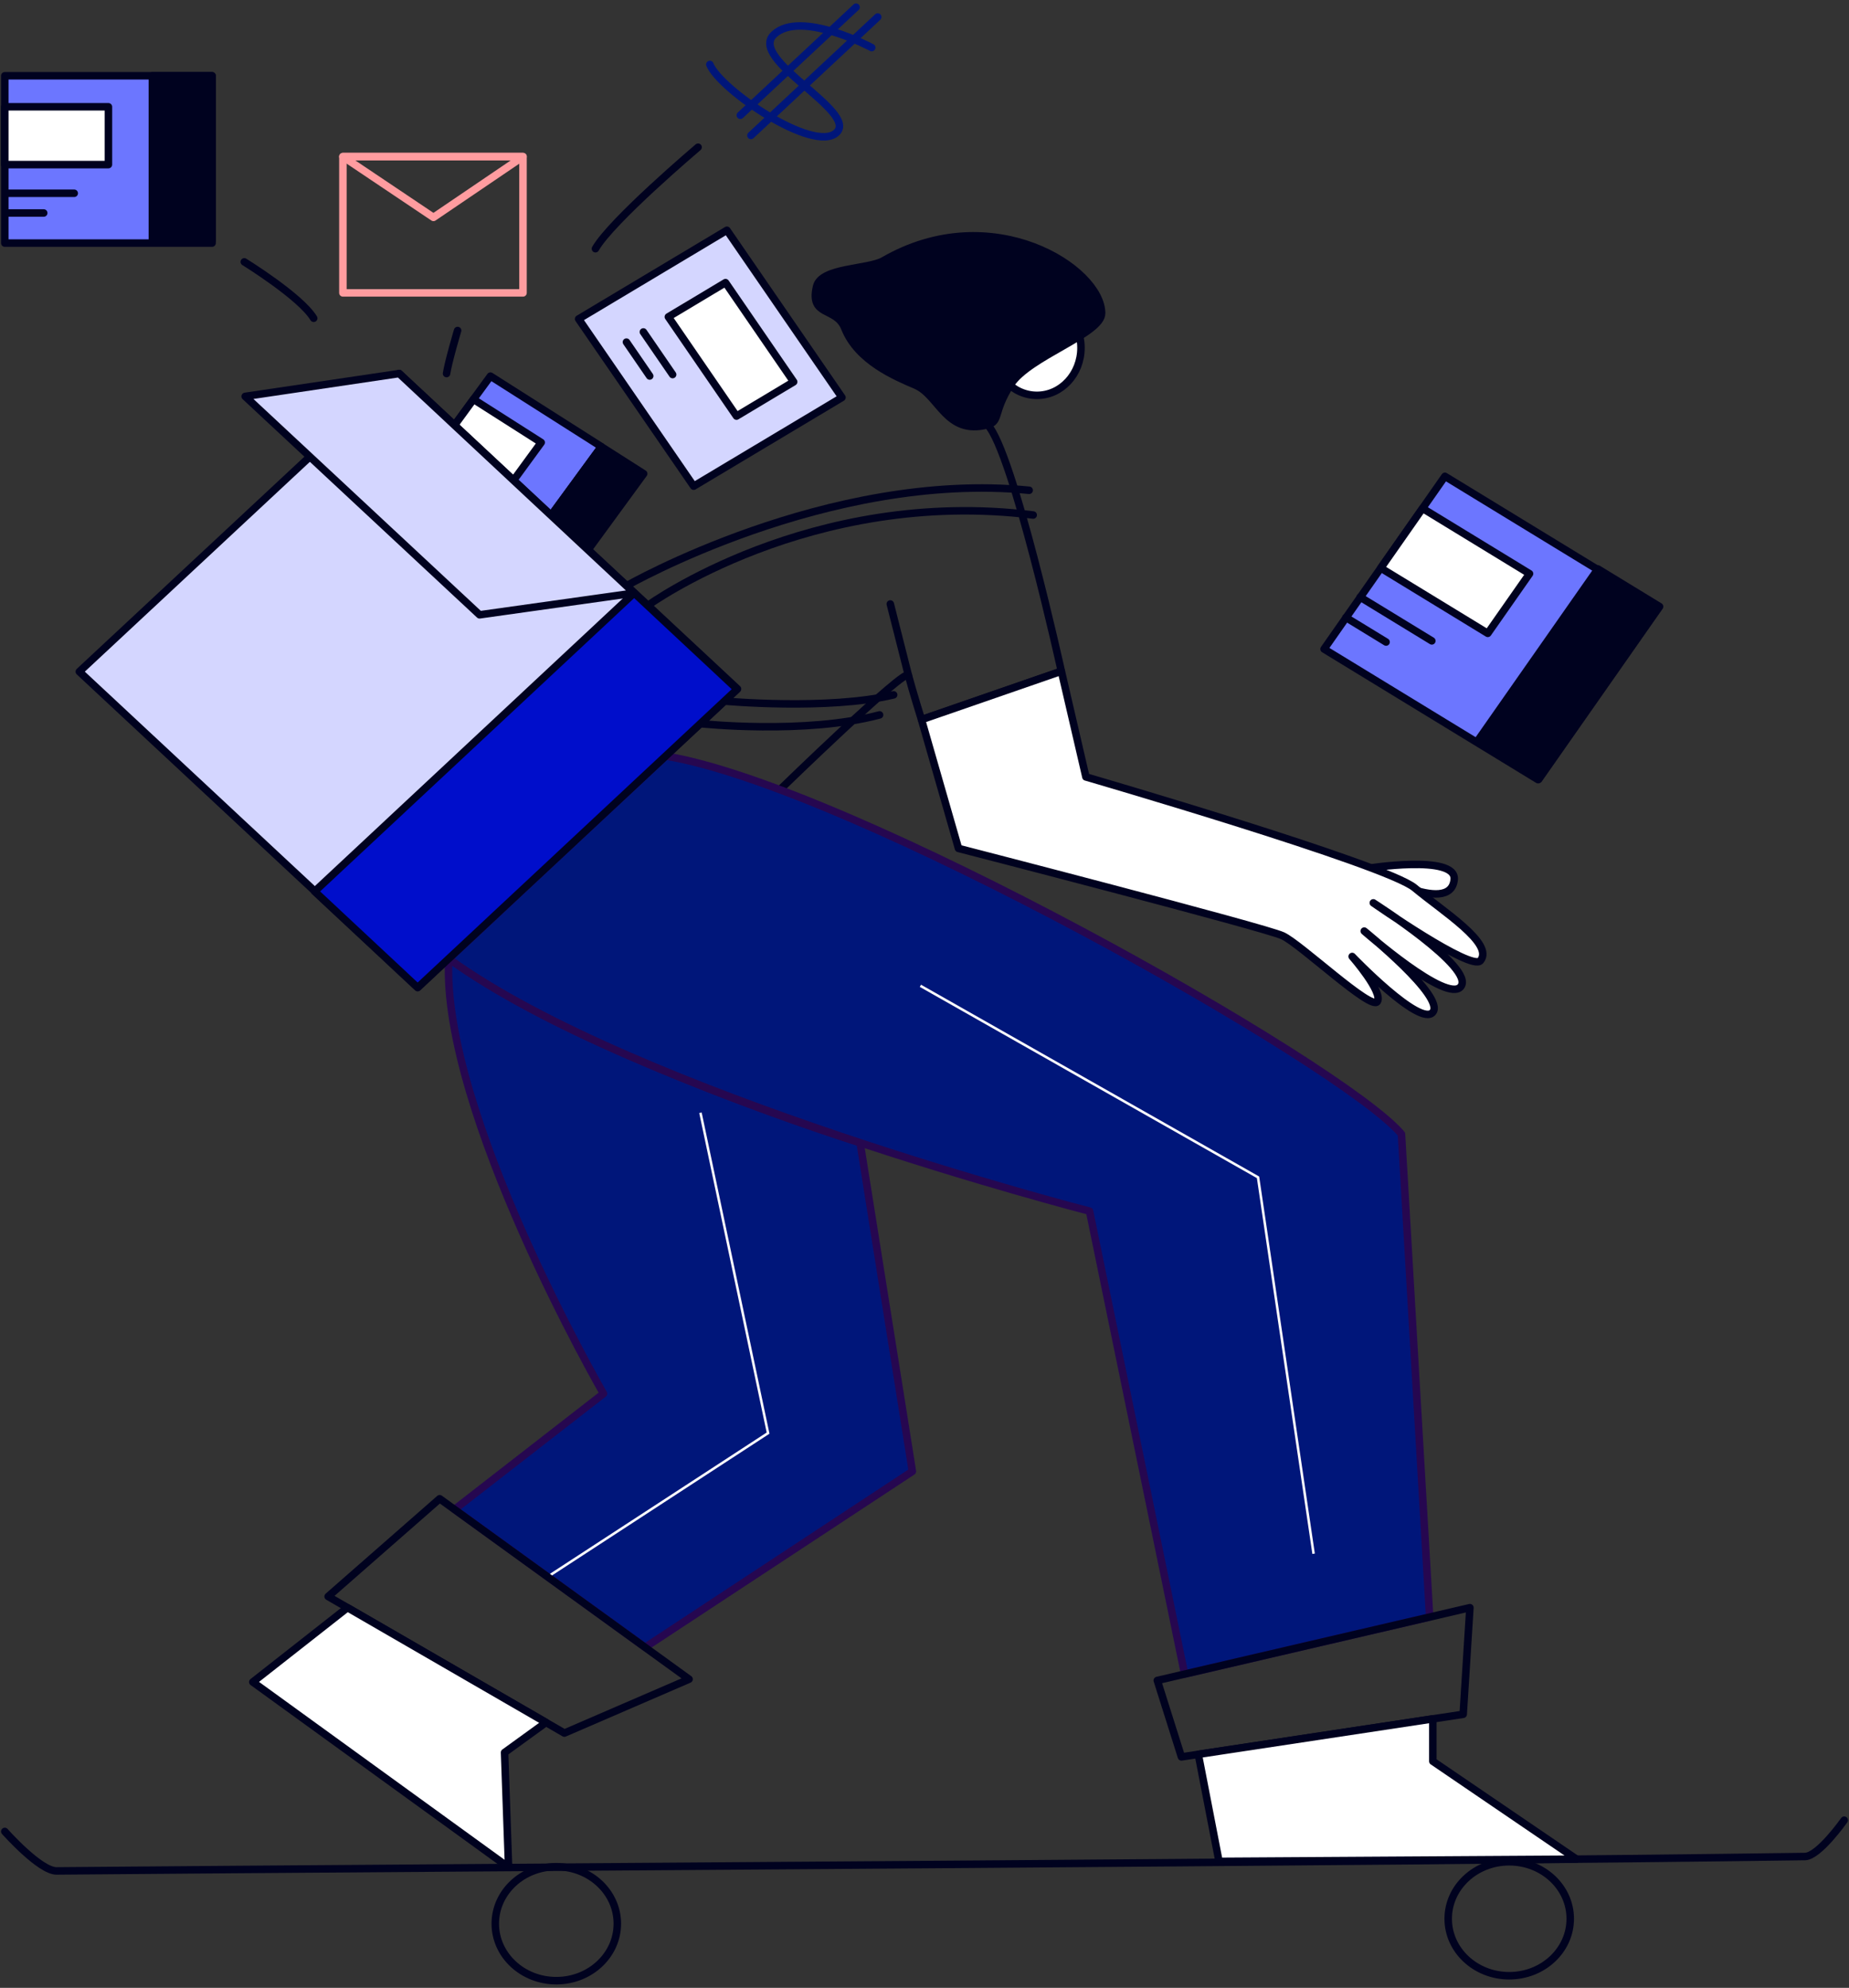 <svg width="386" height="415" viewBox="0 0 386 415" fill="none" xmlns="http://www.w3.org/2000/svg">
    <rect x="0" y="0" width="386" height="415" fill="#333333" stroke="none"/>
    <path d="M162.721 164.959C162.721 164.959 189.167 139.227 189.638 140.98C190.545 144.381 192.371 150.23 192.371 150.23L221.568 140.137C221.568 140.137 211.418 94.082 206.163 88.688" stroke="#00021F" stroke-width="1.567" stroke-miterlimit="10" stroke-linecap="round" stroke-linejoin="round"/>
    <path d="M303.578 183.612C304.093 178.28 285.198 181.325 285.198 181.325C285.198 181.325 302.816 191.518 303.578 183.612Z" fill="white" stroke="#00021F" stroke-width="1.567" stroke-miterlimit="10" stroke-linecap="round" stroke-linejoin="round"/>
    <path d="M221.573 140.131L226.693 162.196C226.693 162.196 289.422 180.446 295.304 185.349C301.186 190.257 311.975 196.98 309.062 200.549C307.186 202.846 286.694 188.488 286.694 188.488C286.694 188.488 307.975 202.024 304.967 205.954C302.144 209.648 284.801 194.38 284.801 194.38C284.801 194.38 301.864 208.146 299.085 211.354C296.425 214.43 282.28 199.68 282.28 199.68C282.28 199.68 288.789 207.136 287.534 209.098C286.28 211.061 271.569 197.127 267.788 195.364C264.007 193.6 200.095 177.118 200.095 177.118L192.376 150.24L221.573 140.131Z" fill="white" stroke="#00021F" stroke-width="1.567" stroke-miterlimit="10" stroke-linecap="round" stroke-linejoin="round"/>
    <path d="M185.86 126.093L189.636 140.979" stroke="#00021F" stroke-width="1.567" stroke-miterlimit="10" stroke-linecap="round" stroke-linejoin="round"/>
    <path d="M179.558 238.562L190.47 307.174L134.676 343.9L94.892 315.106L125.982 290.949C125.982 290.949 92.007 232.064 93.687 200.146C124.481 221.526 179.558 238.562 179.558 238.562Z" fill="#00167A" stroke="#260750" stroke-width="1.567" stroke-miterlimit="10" stroke-linecap="round" stroke-linejoin="round"/>
    <path d="M146.228 232.31L160.344 299.185L114.706 328.936" stroke="white" stroke-width="0.522" stroke-miterlimit="10"/>
    <path d="M91.788 312.887L143.851 350.56L117.82 361.81L68.501 333.293L91.788 312.887Z" stroke="#00021F" stroke-width="1.567" stroke-miterlimit="10" stroke-linecap="round" stroke-linejoin="round"/>
    <path d="M72.541 335.627L52.777 351.147L106.174 389.835L105.334 365.865L113.989 359.597L72.541 335.627Z" fill="white" stroke="#00021F" stroke-width="1.567" stroke-miterlimit="10" stroke-linecap="round" stroke-linejoin="round"/>
    <path d="M93.688 200.151C132.615 228.406 227.454 252.846 227.454 252.846L247.301 349.493L298.457 337.584L292.575 236.757C280.391 222.237 177.345 164.126 138.978 157.848L93.688 200.151Z" fill="#00167A" stroke="#260750" stroke-width="1.567" stroke-miterlimit="10" stroke-linecap="round" stroke-linejoin="round"/>
    <path d="M1 382.347C1 382.347 8.327 390.619 11.817 390.588C98.864 389.834 289.646 388.788 376.81 387.579C379.695 387.537 385 379.992 385 379.992" stroke="#00021F" stroke-width="1.567" stroke-miterlimit="10" stroke-linecap="round" stroke-linejoin="round"/>
    <path d="M116.136 413.5C123.172 413.5 128.875 408.173 128.875 401.601C128.875 395.03 123.172 389.703 116.136 389.703C109.1 389.703 103.396 395.03 103.396 401.601C103.396 408.173 109.1 413.5 116.136 413.5Z" stroke="#00021F" stroke-width="1.567" stroke-miterlimit="10" stroke-linecap="round" stroke-linejoin="round"/>
    <path d="M315.067 412.47C322.102 412.47 327.805 407.142 327.805 400.571C327.805 394 322.102 388.673 315.067 388.673C308.032 388.673 302.328 394 302.328 400.571C302.328 407.142 308.032 412.47 315.067 412.47Z" stroke="#00021F" stroke-width="1.567" stroke-miterlimit="10" stroke-linecap="round" stroke-linejoin="round"/>
    <path d="M241.598 350.822L306.859 335.627L305.459 357.886L246.639 366.781L241.598 350.822Z" stroke="#00021F" stroke-width="1.567" stroke-miterlimit="10" stroke-linecap="round" stroke-linejoin="round"/>
    <path d="M299.119 358.843V367.696L329.128 388.134L254.484 388.589L250.159 366.247L299.119 358.843Z" fill="white" stroke="#00021F" stroke-width="1.567" stroke-miterlimit="10" stroke-linecap="round" stroke-linejoin="round"/>
    <path d="M216.474 82.534C221.551 82.534 225.666 78.097 225.666 72.623C225.666 67.15 221.551 62.713 216.474 62.713C211.397 62.713 207.281 67.15 207.281 72.623C207.281 78.097 211.397 82.534 216.474 82.534Z" fill="white" stroke="#00021F" stroke-width="1.567" stroke-miterlimit="10" stroke-linecap="round" stroke-linejoin="round"/>
    <path d="M130.777 122.304C130.777 122.304 172.813 98.23 214.85 102.353" stroke="#00021F" stroke-width="1.567" stroke-miterlimit="10" stroke-linecap="round" stroke-linejoin="round"/>
    <path d="M135.198 126.428C135.198 126.428 169.145 101.72 215.691 107.518" stroke="#00021F" stroke-width="1.567" stroke-miterlimit="10" stroke-linecap="round" stroke-linejoin="round"/>
    <path d="M151.269 146.368C151.269 146.368 172.813 148.33 186.56 145.061" stroke="#00021F" stroke-width="1.567" stroke-miterlimit="10" stroke-linecap="round" stroke-linejoin="round"/>
    <path d="M146.229 151.076C146.229 151.076 168.042 153.399 183.621 149.246" stroke="#00021F" stroke-width="1.567" stroke-miterlimit="10" stroke-linecap="round" stroke-linejoin="round"/>
    <path d="M125.539 93.245L102.387 78.522L81.684 106.817L104.836 121.54L125.539 93.245Z" fill="#6C76FF" stroke="#00021F" stroke-width="1.567" stroke-miterlimit="10" stroke-linecap="round" stroke-linejoin="round"/>
    <path d="M134.373 98.896L125.524 93.258L104.848 121.57L113.697 127.208L134.373 98.896Z" fill="#00021F" stroke="#00021F" stroke-width="1.567" stroke-miterlimit="10" stroke-linecap="round" stroke-linejoin="round"/>
    <path d="M112.982 92.376L98.84 83.366L81.706 106.828L95.848 115.838L112.982 92.376Z" fill="white" stroke="#00021F" stroke-width="1.567" stroke-miterlimit="10" stroke-linecap="round" stroke-linejoin="round"/>
    <path d="M206.167 88.682C208.845 87.975 207.288 85.997 210.996 80.247C214.777 74.382 229.986 69.683 229.975 65.398C229.947 56.027 207.091 41.329 184.46 54.41C181.239 56.273 171.425 55.796 170.472 59.82C168.949 66.245 174.556 63.969 176.354 68.5C179.066 75.334 186.908 78.604 191.182 80.435C196.112 82.555 197.546 90.953 206.167 88.682Z" fill="#00021F" stroke="#00021F" stroke-width="1.567" stroke-miterlimit="10" stroke-linecap="round" stroke-linejoin="round"/>
    <path d="M109.184 32.694H71.584V61.143H109.184V32.694Z" stroke="#FF9C9F" stroke-width="1.567" stroke-miterlimit="10" stroke-linecap="round" stroke-linejoin="round"/>
    <path d="M71.584 32.694L90.49 45.383L109.184 32.694H71.584Z" stroke="#FF9C9F" stroke-width="1.567" stroke-miterlimit="10" stroke-linecap="round" stroke-linejoin="round"/>
    <path d="M44.274 15.821H1V50.747H44.274V15.821Z" fill="#6C76FF" stroke="#00021F" stroke-width="1.567" stroke-miterlimit="10" stroke-linecap="round" stroke-linejoin="round"/>
    <path d="M22.634 22.298H1V34.364H22.634V22.298Z" fill="white" stroke="#00021F" stroke-width="1.567" stroke-miterlimit="10" stroke-linecap="round" stroke-linejoin="round"/>
    <path d="M1.49 40.351H15.495" stroke="#00021F" stroke-width="1.567" stroke-miterlimit="10" stroke-linecap="round" stroke-linejoin="round"/>
    <path d="M1.49 44.468H9.125" stroke="#00021F" stroke-width="1.567" stroke-miterlimit="10" stroke-linecap="round" stroke-linejoin="round"/>
    <path d="M44.274 15.821H31.81V50.224H44.274V15.821Z" fill="#00021F" stroke="#00021F" stroke-width="1.567" stroke-miterlimit="10" stroke-linecap="round" stroke-linejoin="round"/>
    <path d="M346.319 126.715L301.645 99.442L276.415 135.499L321.09 162.771L346.319 126.715Z" fill="#6C76FF" stroke="#00021F" stroke-width="1.567" stroke-miterlimit="10" stroke-linecap="round" stroke-linejoin="round"/>
    <path d="M319.308 119.767L296.969 106.13L288.253 118.587L310.592 132.224L319.308 119.767Z" fill="white" stroke="#00021F" stroke-width="1.567" stroke-miterlimit="10" stroke-linecap="round" stroke-linejoin="round"/>
    <path d="M283.948 124.659L298.911 133.795" stroke="#00021F" stroke-width="1.567" stroke-miterlimit="10" stroke-linecap="round" stroke-linejoin="round"/>
    <path d="M280.974 128.913L289.36 134.036" stroke="#00021F" stroke-width="1.567" stroke-miterlimit="10" stroke-linecap="round" stroke-linejoin="round"/>
    <path d="M333.586 118.78L308.357 154.836L321.225 162.691L346.454 126.635L333.586 118.78Z" fill="#00021F" stroke="#00021F" stroke-width="1.567" stroke-miterlimit="10" stroke-linecap="round" stroke-linejoin="round"/>
    <path d="M153.961 143.823L83.324 77.97L16.558 140.216L87.194 206.07L153.961 143.823Z" fill="#D4D6FF" stroke="#00021F" stroke-width="1.567" stroke-miterlimit="10" stroke-linecap="round" stroke-linejoin="round"/>
    <path d="M153.895 143.884L132.387 123.794L65.683 186.098L87.191 206.188L153.895 143.884Z" fill="#000ECB" stroke="#00021F" stroke-width="1.567" stroke-miterlimit="10" stroke-linecap="round" stroke-linejoin="round"/>
    <path d="M100.118 128.352L51.181 82.753L83.335 77.986L132.396 123.816L100.118 128.352Z" fill="#D4D6FF" stroke="#00021F" stroke-width="1.567" stroke-miterlimit="10" stroke-linecap="round" stroke-linejoin="round"/>
    <path d="M51.002 54.671C51.002 54.671 62.76 61.929 65.488 66.444" stroke="#00021F" stroke-width="1.567" stroke-miterlimit="10" stroke-linecap="round" stroke-linejoin="round"/>
    <path d="M95.531 69.002C95.531 69.002 93.598 75.501 93.223 77.986" stroke="#00021F" stroke-width="1.567" stroke-miterlimit="10" stroke-linecap="round" stroke-linejoin="round"/>
    <path d="M145.734 30.733C145.734 30.733 127.595 46.111 124.307 51.924" stroke="#00021F" stroke-width="1.567" stroke-miterlimit="10" stroke-linecap="round" stroke-linejoin="round"/>
    <path d="M175.77 82.98L151.751 48.071L120.794 66.584L144.812 101.493L175.77 82.98Z" fill="#D4D6FF" stroke="#00021F" stroke-width="1.567" stroke-miterlimit="10" stroke-linecap="round" stroke-linejoin="round"/>
    <path d="M165.686 79.717L151.459 59L139.525 66.15L153.752 86.867L165.686 79.717Z" fill="white" stroke="#00021F" stroke-width="1.567" stroke-miterlimit="10" stroke-linecap="round" stroke-linejoin="round"/>
    <path d="M134.312 69.301L140.418 78.196" stroke="#00021F" stroke-width="1.567" stroke-miterlimit="10" stroke-linecap="round" stroke-linejoin="round"/>
    <path d="M130.777 71.42L135.634 78.499" stroke="#00021F" stroke-width="1.567" stroke-miterlimit="10" stroke-linecap="round" stroke-linejoin="round"/>
    <path d="M181.974 9.934C181.974 9.934 167.163 1.986 161.595 7.187C156.027 12.388 179.291 23.324 174.619 27.693C169.947 32.056 150.329 18.766 148.189 13.466" stroke="#00167A" stroke-width="1.567" stroke-miterlimit="10" stroke-linecap="round" stroke-linejoin="round"/>
    <path d="M178.718 1.5L154.558 24.062" stroke="#00167A" stroke-width="1.567" stroke-miterlimit="10" stroke-linecap="round" stroke-linejoin="round"/>
    <path d="M183.233 3.556L156.765 28.279" stroke="#00167A" stroke-width="1.567" stroke-miterlimit="10" stroke-linecap="round" stroke-linejoin="round"/>
    <path d="M192.146 205.802L262.628 245.783L274.229 324.372" stroke="white" stroke-width="0.522" stroke-miterlimit="10"/>
</svg>